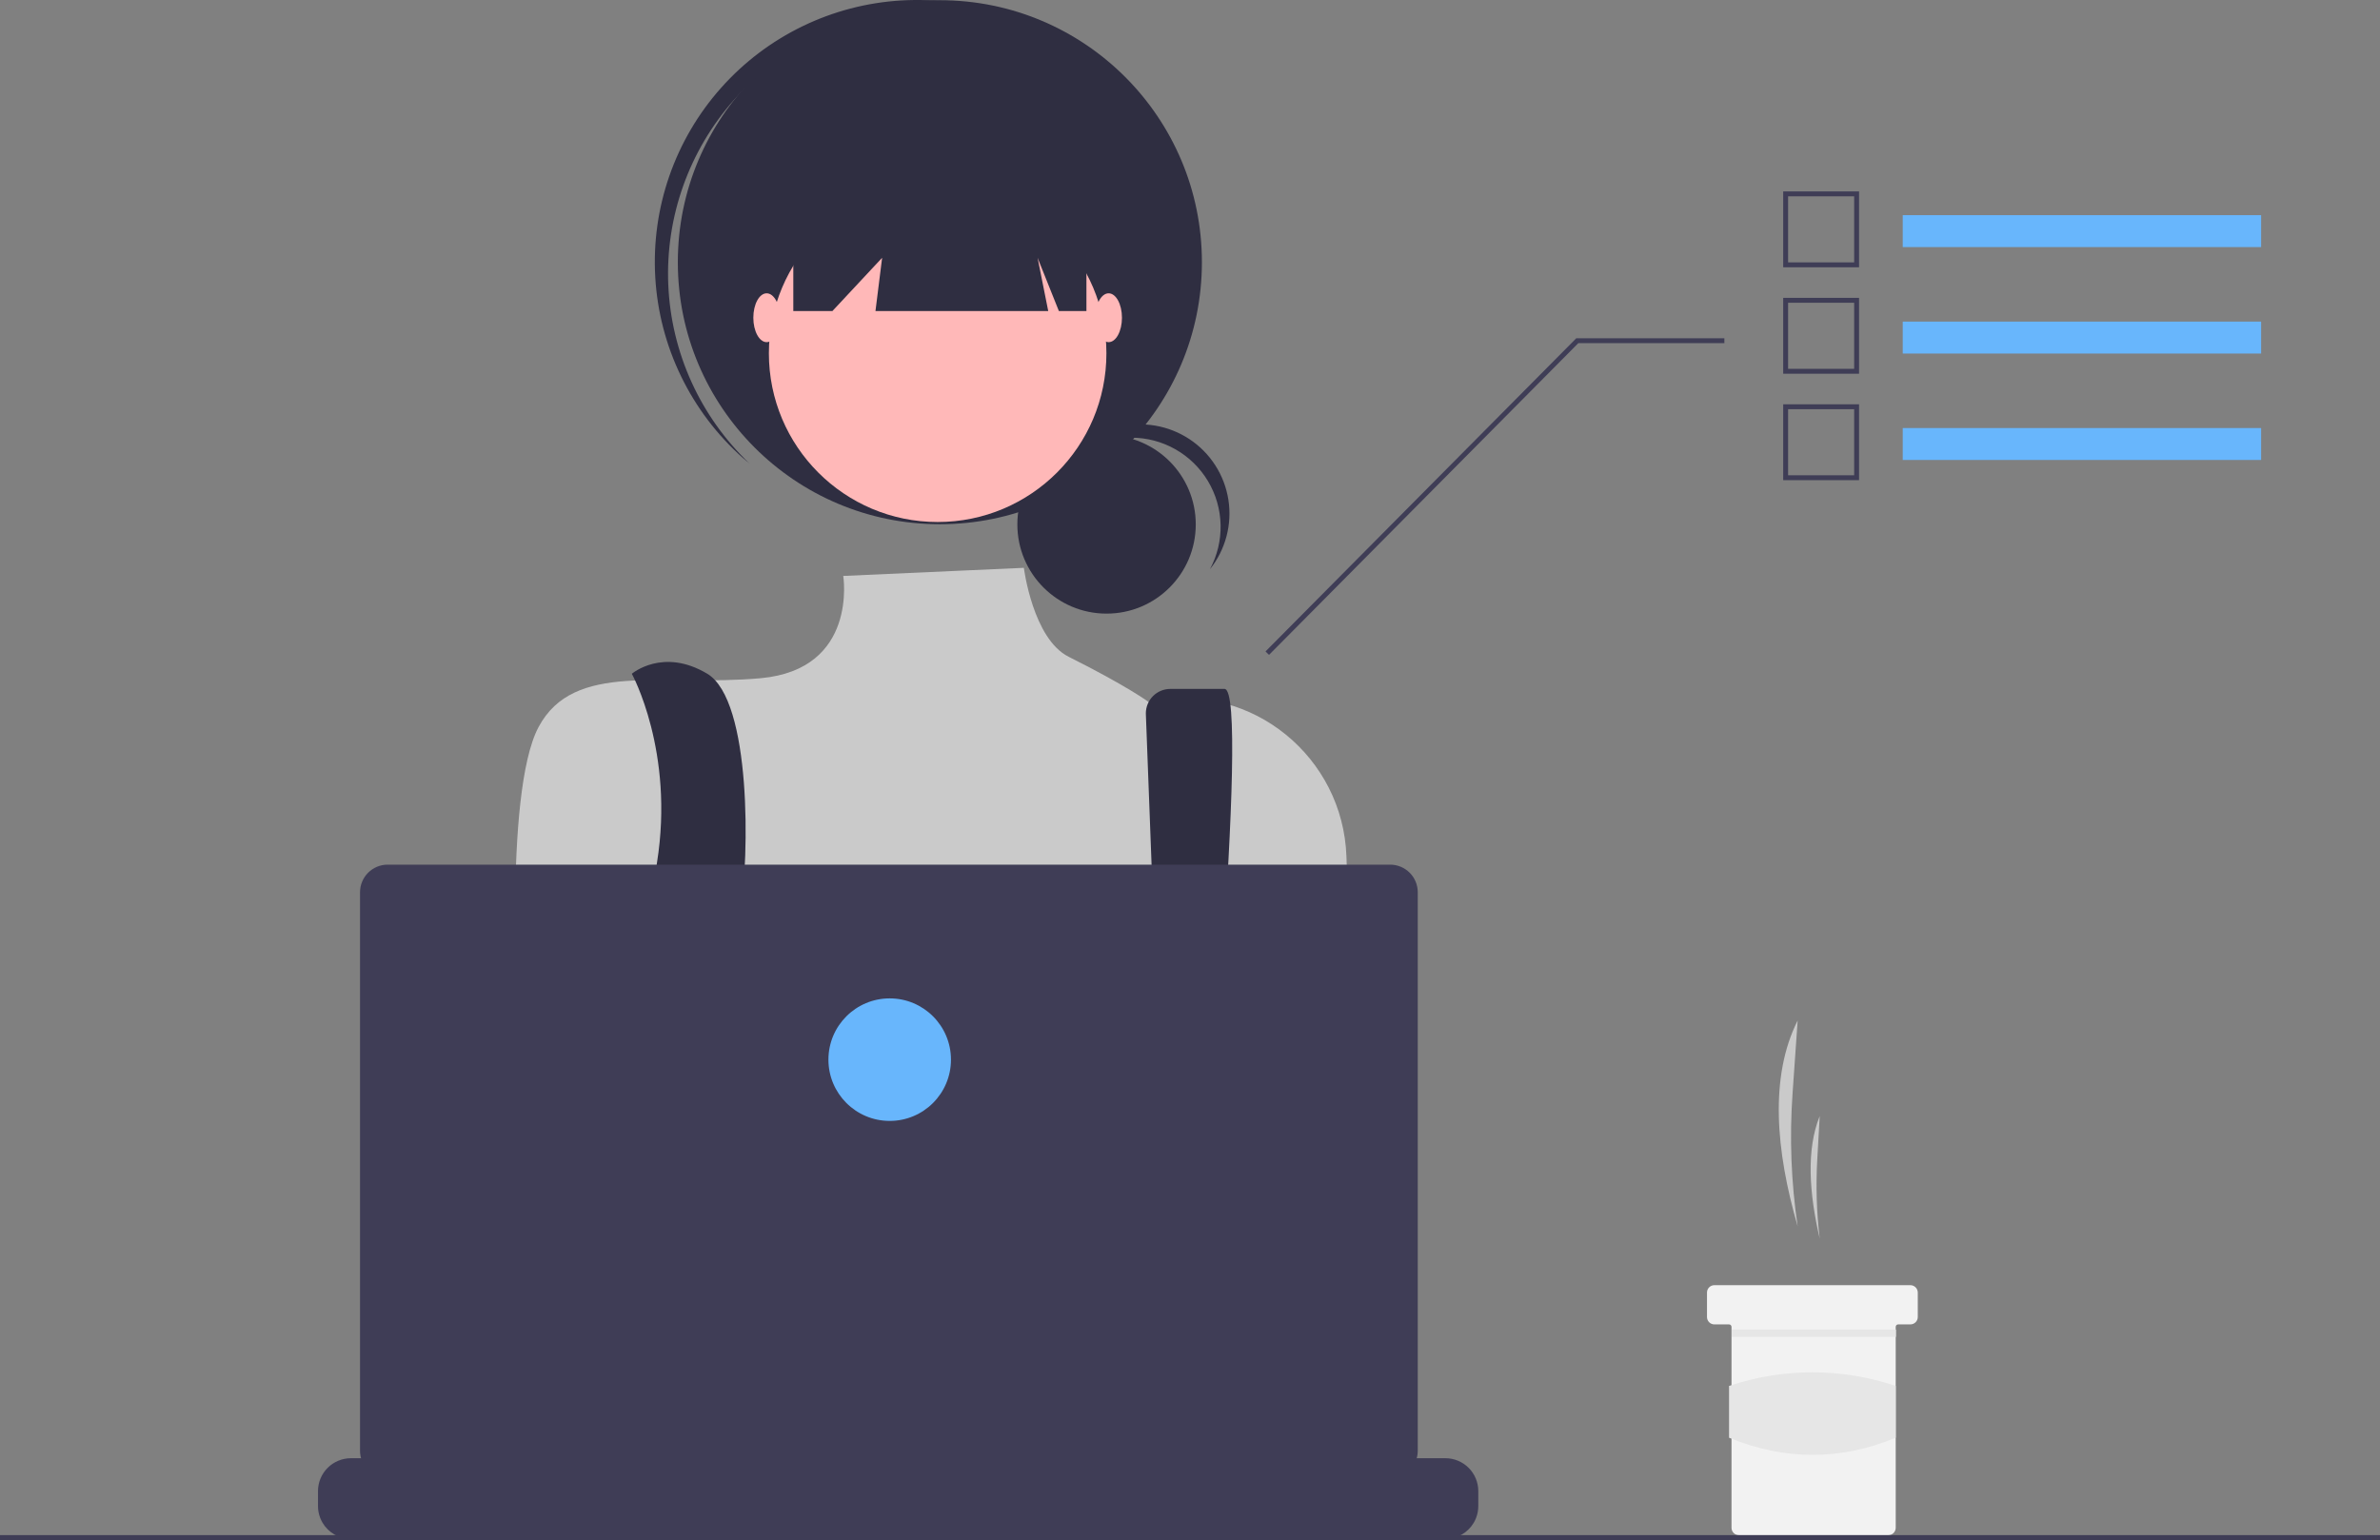 <svg width="428" height="277" viewBox="0 0 428 277" fill="none" xmlns="http://www.w3.org/2000/svg">
<rect x="0" y="0" width="428" height="277" fill="#808080" stroke="none"/>
<g clip-path="url(#clip0)">
<path d="M323.278 220.586C322.106 212.692 321.797 204.694 322.355 196.733L323.278 183.558C318.191 193.681 319.341 207.006 323.278 220.586V220.586Z" fill="#CACACA"/>
<path d="M327.245 222.79C326.681 218.08 326.532 213.329 326.801 208.592L327.245 200.75C324.797 206.776 325.35 214.707 327.245 222.79Z" fill="#CACACA"/>
<path d="M344.877 232.489V236.898C344.875 237.248 344.736 237.583 344.488 237.831C344.24 238.078 343.905 238.218 343.555 238.22H341.351C341.293 238.22 341.236 238.231 341.182 238.253C341.129 238.275 341.08 238.308 341.039 238.349C340.998 238.39 340.966 238.438 340.944 238.492C340.922 238.545 340.91 238.603 340.91 238.661V274.808C340.909 275.158 340.769 275.493 340.521 275.741C340.274 275.988 339.938 276.128 339.588 276.13H312.702C312.351 276.13 312.015 275.99 311.767 275.742C311.519 275.495 311.38 275.158 311.38 274.808V238.661C311.379 238.544 311.333 238.432 311.25 238.35C311.168 238.267 311.056 238.22 310.939 238.22H308.294C307.944 238.22 307.608 238.08 307.36 237.832C307.112 237.584 306.972 237.248 306.972 236.898V232.489C306.972 232.316 307.006 232.144 307.072 231.983C307.139 231.823 307.236 231.677 307.359 231.554C307.482 231.431 307.627 231.334 307.788 231.267C307.949 231.201 308.121 231.167 308.294 231.167H343.555C343.905 231.168 344.241 231.308 344.489 231.555C344.737 231.803 344.876 232.139 344.877 232.489Z" fill="#F2F2F2"/>
<path d="M340.95 239.146H311.419V240.468H340.95V239.146Z" fill="#E6E6E6"/>
<path d="M340.91 258.605C331.029 262.695 321.039 262.74 310.939 258.605V249.289C320.662 246.023 331.187 246.023 340.91 249.289V258.605Z" fill="#E6E6E6"/>
<path d="M198.995 110.372C207.854 110.372 215.036 103.189 215.036 94.328C215.036 85.467 207.854 78.284 198.995 78.284C190.135 78.284 182.953 85.467 182.953 94.328C182.953 103.189 190.135 110.372 198.995 110.372Z" fill="#2F2E41"/>
<path d="M203.464 78.726C206.24 78.726 208.969 79.447 211.383 80.818C213.797 82.189 215.814 84.163 217.237 86.547C218.661 88.931 219.441 91.643 219.502 94.419C219.563 97.195 218.902 99.939 217.585 102.384C218.976 100.643 219.989 98.632 220.56 96.479C221.131 94.326 221.246 92.077 220.9 89.876C220.554 87.675 219.753 85.571 218.548 83.697C217.344 81.822 215.762 80.22 213.904 78.991C212.046 77.762 209.953 76.933 207.757 76.558C205.561 76.183 203.311 76.27 201.151 76.813C198.99 77.355 196.967 78.342 195.208 79.71C193.45 81.078 191.997 82.798 190.94 84.759C192.439 82.876 194.344 81.356 196.512 80.311C198.681 79.267 201.057 78.725 203.464 78.726Z" fill="#2F2E41"/>
<path d="M169.018 94.294C195.043 94.294 216.141 73.194 216.141 47.165C216.141 21.137 195.043 0.037 169.018 0.037C142.993 0.037 121.896 21.137 121.896 47.165C121.896 73.194 142.993 94.294 169.018 94.294Z" fill="#2F2E41"/>
<path d="M132.035 17.924C140.154 8.791 151.504 3.171 163.689 2.249C175.873 1.327 187.939 5.176 197.341 12.983C196.955 12.616 196.574 12.247 196.174 11.891C186.832 3.593 174.578 -0.655 162.106 0.08C149.633 0.816 137.963 6.476 129.662 15.815C121.361 25.154 117.108 37.408 117.838 49.882C118.568 62.357 124.222 74.03 133.557 82.337C133.957 82.692 134.368 83.028 134.777 83.368C125.924 74.945 120.689 63.411 120.177 51.201C119.665 38.99 123.917 27.059 132.035 17.924Z" fill="#2F2E41"/>
<path d="M168.619 93.895C185.381 93.895 198.969 80.305 198.969 63.541C198.969 46.776 185.381 33.187 168.619 33.187C151.857 33.187 138.269 46.776 138.269 63.541C138.269 80.305 151.857 93.895 168.619 93.895Z" fill="#FFB8B8"/>
<path d="M184.123 102.135L151.644 103.595C151.644 103.595 154.355 120.394 136.784 121.991C119.212 123.589 103.239 118.796 96.849 130.778C90.46 142.76 93.214 185.424 93.214 185.424C93.214 185.424 105.194 228.559 114.778 234.949C124.363 241.34 208.225 232.553 208.225 232.553L243.322 188.232L242.133 154.051C241.512 136.202 225.218 122.801 207.669 126.104C207.324 126.169 206.977 126.239 206.628 126.314C206.628 126.314 202.772 123.432 192.194 118.142C185.725 114.907 184.123 102.135 184.123 102.135Z" fill="#CACACA"/>
<path d="M113.622 121.193C113.622 121.193 121.341 135.201 118.146 155.17C114.952 175.14 128.356 217.376 128.356 217.376L137.94 214.979C137.94 214.979 131.551 173.442 133.148 163.857C134.746 154.271 135.186 125.985 127.199 121.193C119.213 116.4 113.622 121.193 113.622 121.193Z" fill="#2F2E41"/>
<path d="M206.066 128.537L209.423 216.976L215.813 220.97C215.813 220.97 224.997 123.917 220.205 123.917H210.455C209.878 123.917 209.306 124.031 208.773 124.252C208.24 124.473 207.755 124.796 207.347 125.205C206.939 125.613 206.615 126.097 206.395 126.63C206.174 127.164 206.06 127.735 206.06 128.312C206.06 128.387 206.062 128.462 206.066 128.537Z" fill="#2F2E41"/>
<path d="M132.749 215.379C134.954 215.379 136.742 213.591 136.742 211.385C136.742 209.179 134.954 207.391 132.749 207.391C130.543 207.391 128.755 209.179 128.755 211.385C128.755 213.591 130.543 215.379 132.749 215.379Z" fill="#68B6FC"/>
<path d="M212.618 219.373C214.823 219.373 216.611 217.585 216.611 215.379C216.611 213.173 214.823 211.385 212.618 211.385C210.412 211.385 208.624 213.173 208.624 215.379C208.624 217.585 210.412 219.373 212.618 219.373Z" fill="#68B6FC"/>
<path d="M142.661 25.598V55.952H149.69L158.635 46.366L157.437 55.952H188.506L186.589 46.366L190.423 55.952H195.375V25.598H142.661Z" fill="#2F2E41"/>
<path d="M137.869 61.544C139.193 61.544 140.265 59.577 140.265 57.15C140.265 54.724 139.193 52.757 137.869 52.757C136.546 52.757 135.473 54.724 135.473 57.15C135.473 59.577 136.546 61.544 137.869 61.544Z" fill="#FFB8B8"/>
<path d="M199.368 61.544C200.692 61.544 201.764 59.577 201.764 57.15C201.764 54.724 200.692 52.757 199.368 52.757C198.045 52.757 196.972 54.724 196.972 57.15C196.972 59.577 198.045 61.544 199.368 61.544Z" fill="#FFB8B8"/>
<path d="M265.845 268.212V270.888C265.846 271.622 265.71 272.35 265.444 273.035C265.325 273.34 265.182 273.635 265.016 273.916C264.491 274.798 263.745 275.528 262.853 276.035C261.96 276.542 260.952 276.809 259.925 276.808H63.104C62.078 276.809 61.069 276.542 60.177 276.035C59.284 275.528 58.539 274.798 58.014 273.916C57.847 273.635 57.704 273.34 57.586 273.035C57.319 272.35 57.183 271.622 57.185 270.888V268.212C57.185 267.435 57.337 266.665 57.635 265.947C57.932 265.229 58.368 264.576 58.917 264.027C59.466 263.477 60.119 263.041 60.837 262.743C61.554 262.446 62.324 262.292 63.101 262.292H74.449V261.045C74.449 261.012 74.456 260.98 74.468 260.95C74.48 260.92 74.499 260.893 74.521 260.87C74.544 260.847 74.571 260.829 74.601 260.817C74.631 260.804 74.663 260.798 74.695 260.798H80.616C80.681 260.798 80.744 260.823 80.79 260.87C80.836 260.916 80.862 260.978 80.862 261.044V262.292H84.56V261.045C84.56 261.012 84.567 260.98 84.579 260.95C84.591 260.92 84.609 260.893 84.632 260.87C84.655 260.847 84.682 260.829 84.712 260.817C84.742 260.804 84.774 260.798 84.806 260.798H90.727C90.792 260.798 90.855 260.823 90.901 260.87C90.947 260.916 90.973 260.978 90.974 261.044V262.292H94.676V261.045C94.676 261.012 94.682 260.98 94.695 260.95C94.707 260.92 94.725 260.893 94.748 260.87C94.771 260.847 94.798 260.829 94.828 260.817C94.858 260.804 94.889 260.798 94.922 260.798H100.842C100.907 260.798 100.97 260.823 101.016 260.87C101.063 260.916 101.089 260.978 101.089 261.044V262.292H104.787V261.045C104.787 261.012 104.793 260.98 104.805 260.95C104.818 260.92 104.836 260.893 104.859 260.87C104.882 260.847 104.909 260.829 104.939 260.817C104.968 260.804 105.001 260.798 105.033 260.798H110.953C111.018 260.798 111.081 260.823 111.127 260.87C111.174 260.916 111.2 260.978 111.2 261.044V262.292H114.898V261.045C114.898 261.012 114.904 260.98 114.916 260.95C114.929 260.92 114.947 260.893 114.97 260.87C114.993 260.847 115.02 260.829 115.05 260.817C115.079 260.804 115.112 260.798 115.144 260.798H121.064C121.129 260.798 121.192 260.824 121.238 260.87C121.285 260.916 121.311 260.978 121.311 261.044V262.292H125.013V261.045C125.013 261.012 125.02 260.98 125.032 260.95C125.044 260.92 125.062 260.893 125.085 260.87C125.108 260.847 125.135 260.829 125.165 260.817C125.195 260.804 125.227 260.798 125.259 260.798H131.18C131.245 260.798 131.308 260.824 131.354 260.87C131.4 260.916 131.426 260.978 131.426 261.044V262.292H135.124V261.045C135.124 261.012 135.131 260.98 135.143 260.95C135.155 260.92 135.173 260.893 135.196 260.87C135.219 260.847 135.246 260.829 135.276 260.817C135.306 260.804 135.338 260.798 135.37 260.798H181.739C181.771 260.798 181.803 260.804 181.833 260.816C181.863 260.829 181.89 260.847 181.913 260.87C181.936 260.892 181.954 260.92 181.967 260.95C181.979 260.979 181.986 261.011 181.986 261.044V262.292H185.688V261.045C185.688 261.012 185.694 260.98 185.707 260.95C185.719 260.92 185.737 260.893 185.76 260.87C185.783 260.847 185.81 260.829 185.84 260.817C185.87 260.804 185.902 260.798 185.934 260.798H191.854C191.92 260.798 191.982 260.825 192.028 260.871C192.074 260.917 192.101 260.979 192.101 261.045V262.292H195.799V261.045C195.799 261.012 195.805 260.98 195.818 260.95C195.83 260.92 195.848 260.893 195.871 260.87C195.894 260.847 195.921 260.829 195.951 260.817C195.981 260.804 196.013 260.798 196.045 260.798H201.965C201.998 260.798 202.03 260.804 202.06 260.816C202.09 260.829 202.117 260.847 202.14 260.87C202.163 260.893 202.181 260.92 202.193 260.95C202.206 260.979 202.212 261.011 202.212 261.044V262.292H205.91V261.045C205.91 261.012 205.917 260.98 205.929 260.95C205.941 260.92 205.959 260.893 205.982 260.87C206.005 260.847 206.032 260.829 206.062 260.817C206.092 260.804 206.124 260.798 206.156 260.798H212.076C212.109 260.798 212.141 260.804 212.171 260.816C212.201 260.829 212.228 260.847 212.251 260.87C212.274 260.893 212.292 260.92 212.304 260.95C212.317 260.979 212.323 261.011 212.323 261.044V262.292H216.026V261.045C216.026 261.012 216.032 260.98 216.044 260.95C216.057 260.92 216.075 260.893 216.098 260.87C216.12 260.847 216.148 260.829 216.177 260.817C216.207 260.804 216.239 260.798 216.272 260.798H222.192C222.257 260.799 222.319 260.825 222.364 260.871C222.409 260.917 222.435 260.98 222.434 261.045V262.292H226.137V261.045C226.137 261.012 226.143 260.98 226.155 260.95C226.168 260.92 226.186 260.893 226.209 260.87C226.231 260.847 226.259 260.829 226.288 260.817C226.318 260.804 226.35 260.798 226.383 260.798H232.303C232.335 260.798 232.367 260.804 232.397 260.816C232.427 260.829 232.454 260.847 232.477 260.87C232.5 260.893 232.518 260.92 232.531 260.95C232.543 260.979 232.55 261.011 232.55 261.044V262.292H236.248V261.045C236.248 261.012 236.254 260.98 236.266 260.95C236.279 260.92 236.297 260.893 236.32 260.87C236.342 260.847 236.37 260.829 236.399 260.817C236.429 260.804 236.461 260.798 236.494 260.798H242.414C242.446 260.798 242.478 260.804 242.508 260.816C242.538 260.829 242.565 260.847 242.588 260.87C242.611 260.893 242.629 260.92 242.642 260.95C242.654 260.979 242.661 261.011 242.661 261.044V262.292H259.925C261.495 262.292 263 262.915 264.11 264.025C265.22 265.134 265.844 266.639 265.845 268.209L265.845 268.212Z" fill="#3F3D56"/>
<path d="M428 276.118H0V277H428V276.118Z" fill="#3F3D56"/>
<path d="M249.996 155.525H69.706C69.055 155.525 68.409 155.653 67.807 155.903C67.205 156.152 66.658 156.518 66.198 156.978C65.737 157.439 65.371 157.986 65.122 158.589C64.872 159.191 64.744 159.836 64.744 160.488V260.955C64.744 262.271 65.267 263.533 66.197 264.464C67.128 265.395 68.39 265.918 69.706 265.918H249.996C251.312 265.918 252.574 265.395 253.505 264.464C254.436 263.533 254.958 262.271 254.958 260.955V160.488C254.958 159.172 254.436 157.909 253.505 156.978C252.574 156.048 251.312 155.525 249.996 155.525Z" fill="#3F3D56"/>
<path d="M159.996 201.621C166.081 201.621 171.015 196.687 171.015 190.6C171.015 184.514 166.081 179.58 159.996 179.58C153.91 179.58 148.977 184.514 148.977 190.6C148.977 196.687 153.91 201.621 159.996 201.621Z" fill="#68B6FC"/>
<path d="M228.209 117.794L283.835 61.721H310.097V60.84H283.467L283.338 60.971L227.582 117.174L228.209 117.794Z" fill="#3F3D56"/>
<path d="M406.623 38.7H342.174V44.444H406.623V38.7Z" fill="#68B6FC"/>
<path d="M334.319 48.076H320.675V34.43H334.319V48.076ZM321.557 47.194H333.437V35.312H321.557L321.557 47.194Z" fill="#3F3D56"/>
<path d="M406.623 57.846H342.174V63.59H406.623V57.846Z" fill="#68B6FC"/>
<path d="M334.319 67.222H320.675V53.576H334.319V67.222ZM321.557 66.34H333.437V54.458H321.557L321.557 66.34Z" fill="#3F3D56"/>
<path d="M406.623 76.992H342.174V82.736H406.623V76.992Z" fill="#68B6FC"/>
<path d="M334.319 86.367H320.675V72.722H334.319V86.367ZM321.557 85.486H333.437V73.603H321.557L321.557 85.486Z" fill="#3F3D56"/>
</g>
<defs>
<clipPath id="clip0">
<rect width="428" height="277" fill="white"/>
</clipPath>
</defs>
</svg>
